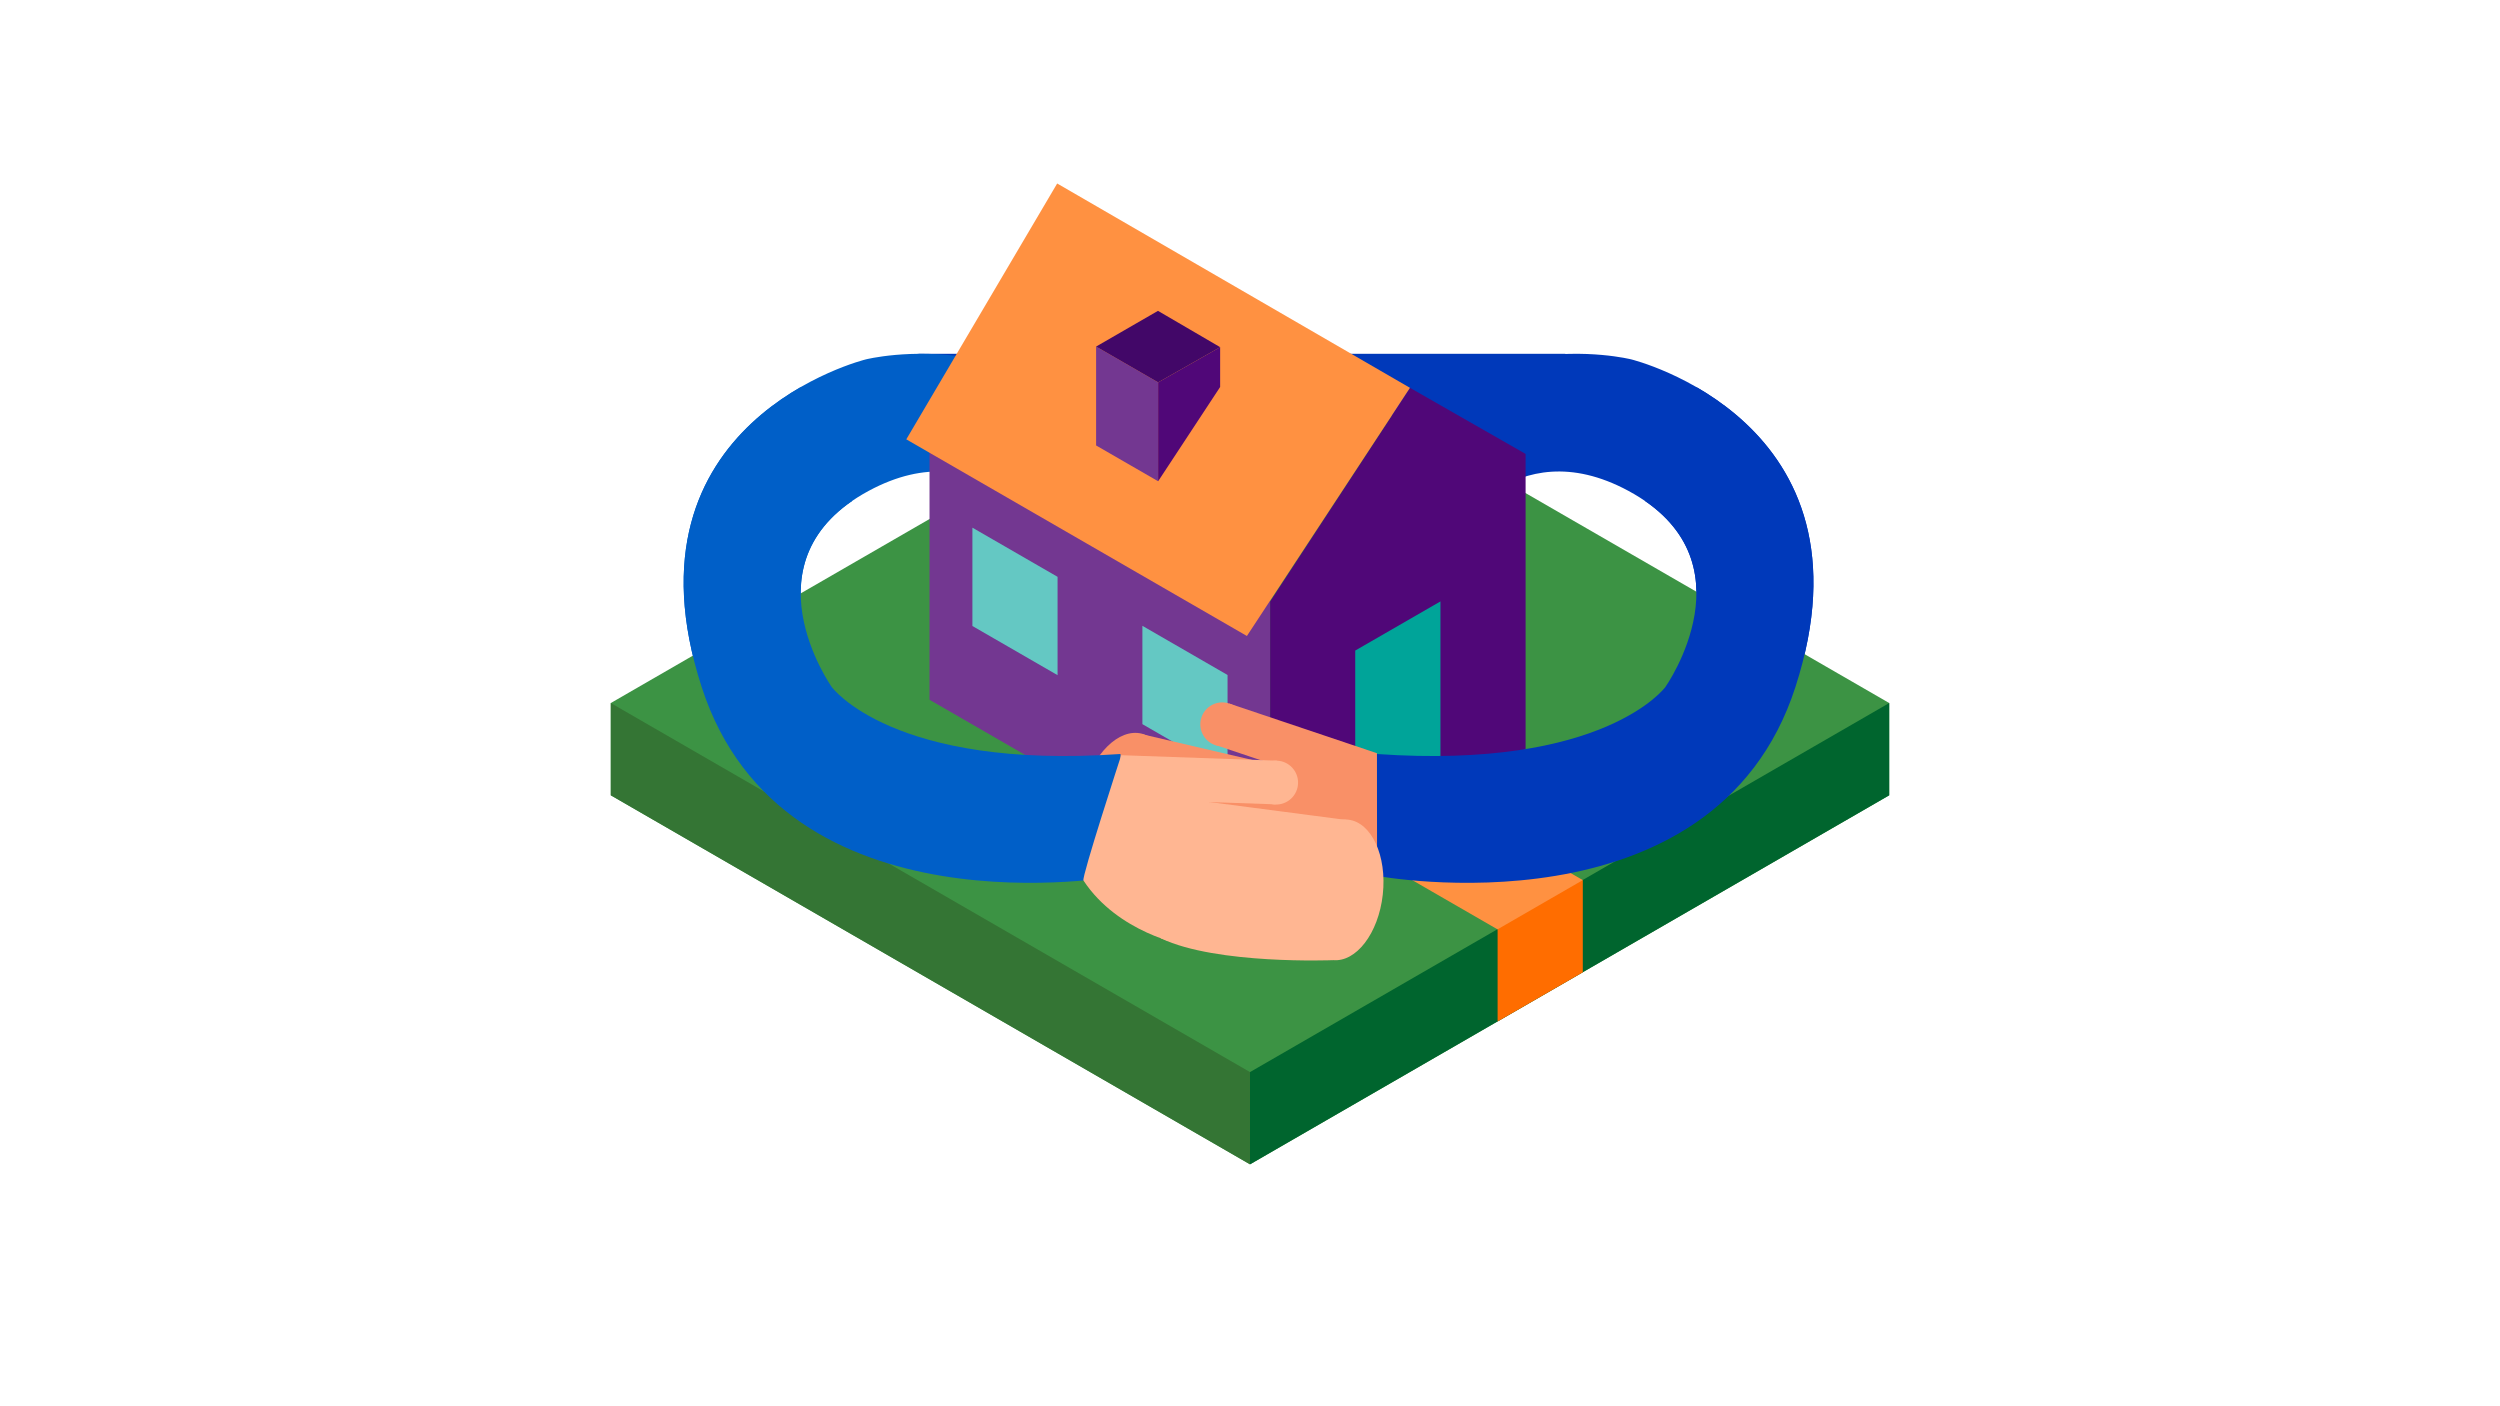 <svg id="Layer_1" data-name="Layer 1" xmlns="http://www.w3.org/2000/svg" xmlns:xlink="http://www.w3.org/1999/xlink" viewBox="0 0 1920 1080"><defs><style>.cls-1,.cls-2{fill:none;}.cls-2{clip-rule:evenodd;}.cls-3{fill:#0039ba;}.cls-4{fill:#005fc8;}.cls-5{fill:#3c9344;}.cls-6{fill:#00652e;}.cls-7{fill:#347534;}.cls-8{fill:#733791;}.cls-9{fill:#500778;}.cls-10{fill:#ff9141;}.cls-11{fill:#00a499;}.cls-12{fill:#64c8c3;}.cls-13{fill:#420768;}.cls-14{fill:#ff6d00;}.cls-15{clip-path:url(#clip-path);}.cls-16{fill:#f99067;}.cls-17{clip-path:url(#clip-path-2);}.cls-18{fill:#ffb692;}.cls-19{clip-path:url(#clip-path-3);}.cls-20{clip-path:url(#clip-path-4);}.cls-21{clip-path:url(#clip-path-5);}.cls-22{clip-path:url(#clip-path-6);}.cls-23{clip-path:url(#clip-path-7);}.cls-24{clip-path:url(#clip-path-8);}.cls-25{clip-path:url(#clip-path-9);}.cls-26{clip-path:url(#clip-path-10);}.cls-27{clip-path:url(#clip-path-11);}.cls-28{clip-path:url(#clip-path-12);}.cls-29{clip-path:url(#clip-path-13);}.cls-30{clip-path:url(#clip-path-14);}.cls-31{clip-path:url(#clip-path-15);}.cls-32{clip-path:url(#clip-path-16);}.cls-33{clip-path:url(#clip-path-17);}.cls-34{clip-path:url(#clip-path-18);}.cls-35{clip-path:url(#clip-path-19);}.cls-36{clip-path:url(#clip-path-20);}.cls-37{clip-path:url(#clip-path-21);}.cls-38{clip-path:url(#clip-path-22);}.cls-39{clip-path:url(#clip-path-23);}.cls-40{clip-path:url(#clip-path-24);}.cls-41{clip-path:url(#clip-path-25);}.cls-42{clip-path:url(#clip-path-26);}.cls-43{clip-path:url(#clip-path-27);}.cls-44{clip-path:url(#clip-path-28);}.cls-45{clip-path:url(#clip-path-29);}.cls-46{clip-path:url(#clip-path-30);}.cls-47{clip-path:url(#clip-path-31);}.cls-48{clip-path:url(#clip-path-32);}.cls-49{clip-path:url(#clip-path-33);}.cls-50{clip-path:url(#clip-path-34);}.cls-51{clip-path:url(#clip-path-35);}.cls-52{clip-path:url(#clip-path-36);}.cls-53{clip-path:url(#clip-path-37);}.cls-54{clip-path:url(#clip-path-38);}.cls-55{clip-path:url(#clip-path-39);}.cls-56{clip-path:url(#clip-path-40);}.cls-57{clip-path:url(#clip-path-41);}.cls-58{clip-path:url(#clip-path-42);}.cls-59{clip-path:url(#clip-path-43);}.cls-60{clip-path:url(#clip-path-44);}.cls-61{clip-path:url(#clip-path-45);}.cls-62{clip-path:url(#clip-path-46);}.cls-63{clip-path:url(#clip-path-47);}.cls-64{clip-path:url(#clip-path-48);}.cls-65{clip-path:url(#clip-path-49);}.cls-66{clip-path:url(#clip-path-50);}.cls-67{clip-path:url(#clip-path-51);}.cls-68{clip-path:url(#clip-path-52);}.cls-69{clip-path:url(#clip-path-53);}.cls-70{clip-path:url(#clip-path-54);}.cls-71{clip-path:url(#clip-path-55);}.cls-72{clip-path:url(#clip-path-56);}.cls-73{clip-path:url(#clip-path-57);}.cls-74{clip-path:url(#clip-path-58);}.cls-75{clip-path:url(#clip-path-59);}.cls-76{clip-path:url(#clip-path-60);}.cls-77{clip-path:url(#clip-path-61);}.cls-78{clip-path:url(#clip-path-62);}.cls-79{clip-path:url(#clip-path-63);}.cls-80{clip-path:url(#clip-path-64);}.cls-81{clip-path:url(#clip-path-65);}.cls-82{clip-path:url(#clip-path-66);}.cls-83{clip-path:url(#clip-path-67);}.cls-84{clip-path:url(#clip-path-68);}.cls-85{clip-path:url(#clip-path-69);}.cls-86{clip-path:url(#clip-path-70);}.cls-87{clip-path:url(#clip-path-71);}.cls-88{clip-path:url(#clip-path-72);}.cls-89{clip-path:url(#clip-path-73);}.cls-90{clip-path:url(#clip-path-74);}.cls-91{clip-path:url(#clip-path-75);}.cls-92{clip-path:url(#clip-path-76);}.cls-93{clip-path:url(#clip-path-77);}.cls-94{clip-path:url(#clip-path-78);}.cls-95{clip-path:url(#clip-path-79);}.cls-96{clip-path:url(#clip-path-80);}.cls-97{clip-path:url(#clip-path-81);}.cls-98{clip-path:url(#clip-path-82);}.cls-99{clip-path:url(#clip-path-83);}.cls-100{clip-path:url(#clip-path-84);}.cls-101{clip-path:url(#clip-path-85);}.cls-102{clip-path:url(#clip-path-86);}.cls-103{clip-path:url(#clip-path-87);}.cls-104{clip-path:url(#clip-path-88);}.cls-105{clip-path:url(#clip-path-89);}.cls-106{clip-path:url(#clip-path-90);}.cls-107{clip-path:url(#clip-path-91);}.cls-108{clip-path:url(#clip-path-92);}.cls-109{clip-path:url(#clip-path-93);}.cls-110{clip-path:url(#clip-path-94);}.cls-111{clip-path:url(#clip-path-95);}.cls-112{clip-path:url(#clip-path-96);}.cls-113{clip-path:url(#clip-path-97);}.cls-114{clip-path:url(#clip-path-98);}.cls-115{clip-path:url(#clip-path-99);}.cls-116{clip-path:url(#clip-path-100);}.cls-117{clip-path:url(#clip-path-101);}.cls-118{clip-path:url(#clip-path-102);}.cls-119{clip-path:url(#clip-path-103);}.cls-120{clip-path:url(#clip-path-104);}.cls-121{clip-path:url(#clip-path-105);}.cls-122{clip-path:url(#clip-path-106);}.cls-123{clip-path:url(#clip-path-107);}.cls-124{clip-path:url(#clip-path-108);}.cls-125{clip-path:url(#clip-path-109);}.cls-126{clip-path:url(#clip-path-110);}.cls-127{clip-path:url(#clip-path-111);}.cls-128{clip-path:url(#clip-path-112);}.cls-129{clip-path:url(#clip-path-113);}.cls-130{clip-path:url(#clip-path-114);}.cls-131{clip-path:url(#clip-path-115);}.cls-132{clip-path:url(#clip-path-116);}.cls-133{clip-path:url(#clip-path-117);}.cls-134{clip-path:url(#clip-path-118);}.cls-135{clip-path:url(#clip-path-119);}.cls-136{clip-path:url(#clip-path-120);}.cls-137{clip-path:url(#clip-path-121);}.cls-138{clip-path:url(#clip-path-122);}.cls-139{clip-path:url(#clip-path-123);}.cls-140{clip-path:url(#clip-path-124);}.cls-141{clip-path:url(#clip-path-125);}.cls-142{clip-path:url(#clip-path-126);}.cls-143{clip-path:url(#clip-path-127);}.cls-144{clip-path:url(#clip-path-128);}.cls-145{clip-path:url(#clip-path-129);}.cls-146{clip-path:url(#clip-path-130);}.cls-147{clip-path:url(#clip-path-131);}.cls-148{clip-path:url(#clip-path-132);}.cls-149{clip-path:url(#clip-path-133);}.cls-150{clip-path:url(#clip-path-134);}.cls-151{clip-path:url(#clip-path-135);}.cls-152{clip-path:url(#clip-path-136);}.cls-153{clip-path:url(#clip-path-137);}.cls-154{clip-path:url(#clip-path-138);}</style><clipPath id="clip-path"><path class="cls-1" d="M1235.78,445.58s78.31-175.2,82.36-179.29,116.33,88.51,116.33,88.51L1414,581.14l-82.45,131.14-158.85,27.93-146.18-49.89,10.86-148.64,172.27-69.86Z"/></clipPath><clipPath id="clip-path-2"><path class="cls-1" d="M682,445.58s-78.31-175.2-82.36-179.29S483.3,354.8,483.3,354.8l20.47,226.33,82.45,131.14,158.85,27.93,146.18-49.89L880.39,541.68,708.12,471.82Z"/></clipPath><clipPath id="clip-path-3"><polygon class="cls-2" points="-1803.16 1987.37 -1803.16 2058.14 -1312.9 2341.19 -822.64 2058.14 -822.64 1987.37 -1312.9 1704.32 -1803.16 1987.37"/></clipPath><clipPath id="clip-path-4"><polygon class="cls-2" points="-1312.9 2341.19 -1803.16 2058.14 -1803.16 1987.37 -1312.9 2270.43 -1312.9 2341.19"/></clipPath><clipPath id="clip-path-5"><polygon class="cls-2" points="-1067.77 2341.19 -822.64 2341.19 -822.64 1987.37 -1312.9 1987.37 -1312.9 2341.19 -1067.77 2341.19"/></clipPath><clipPath id="clip-path-6"><path class="cls-2" d="M-955.48,1881.23a71.57,71.57,0,0,0-71.57,71.57h143.13a71.57,71.57,0,0,0-71.57-71.57"/></clipPath><clipPath id="clip-path-7"><path class="cls-2" d="M-1002.6,1923.26a39.38,39.38,0,0,0-39.38,39.38h78.76a39.38,39.38,0,0,0-39.38-39.38"/></clipPath><clipPath id="clip-path-8"><path class="cls-2" d="M-1260.46,2125.55a42.86,42.86,0,0,0-38.47,24,34.4,34.4,0,0,0-21.27-7.35,34.41,34.41,0,0,0-19.66,6.15,53.28,53.28,0,0,0-52.37-43.57,53.29,53.29,0,0,0-53.29,53.29,53.48,53.48,0,0,0,1,10.39h226.93a42.9,42.9,0,0,0-42.9-42.9"/></clipPath><clipPath id="clip-path-9"><path class="cls-2" d="M-1692.39,1984.81h122.91a61.45,61.45,0,0,0-61.45-61.45A61.45,61.45,0,0,0-1692.39,1984.81Z"/></clipPath><clipPath id="clip-path-10"><path class="cls-2" d="M-1355.34,1850.5H-1524s-25.14,113.28,32.42,213.21h21.5s-98.59-175.19,30.39-175.19,30.39,175.19,30.39,175.19h21.5c57.55-99.93,32.42-213.21,32.42-213.21"/></clipPath><clipPath id="clip-path-11"><path class="cls-2" d="M-1377.47,1648.92h-.19a99,99,0,0,0-93.61,66.8l.47-.1a99,99,0,0,1,93.33-66.7"/></clipPath><clipPath id="clip-path-12"><path class="cls-2" d="M-1373.4,1649c.9,0,1.82,0,2.72.07-.9,0-1.81,0-2.72-.07"/></clipPath><clipPath id="clip-path-13"><path class="cls-2" d="M-1377.41,1673.46a27.72,27.72,0,0,1,3.4.25,27.92,27.92,0,0,0-3.19-.27l-.2,0"/></clipPath><clipPath id="clip-path-14"><path class="cls-2" d="M-1377.22,1648.91h-.24a33.17,33.17,0,0,1,4.07.32,32.68,32.68,0,0,0-3.82-.33"/></clipPath><clipPath id="clip-path-15"><path class="cls-2" d="M-1372.86,1673.56c-.46,0-.93,0-1.39,0l1.39,0"/></clipPath><clipPath id="clip-path-16"><path class="cls-2" d="M-1441.57,1709.74l-29.23,5.89,0,.09,29.7-6a74.49,74.49,0,0,1,63.72-36.29h-.25a74.49,74.49,0,0,0-63.91,36.3"/></clipPath><clipPath id="clip-path-17"><path class="cls-2" d="M-1334.82,1658.44a98.49,98.49,0,0,0-37.69-9.39,98.44,98.44,0,0,1,37.62,9.56Z"/></clipPath><clipPath id="clip-path-18"><path class="cls-2" d="M-1334.9,1658.61a98.43,98.43,0,0,0-37.62-9.56l-.88,0c-1.35-.06-2.7-.1-4.07-.1a99,99,0,0,0-93.33,66.7l29.23-5.89a74.49,74.49,0,0,1,63.91-36.3h.44c1,0,2,0,3,.09h.45a74,74,0,0,1,29.33,7.51Z"/></clipPath><clipPath id="clip-path-19"><path class="cls-2" d="M-1501.34,1648.91a98.59,98.59,0,0,0-42.4,9.53l9.65,22.6a74,74,0,0,1,32.75-7.61,74.49,74.49,0,0,1,63.91,36.3l29.7,6a99,99,0,0,0-93.61-66.8"/></clipPath><clipPath id="clip-path-20"><path class="cls-2" d="M-1600.33,1747.9a99,99,0,0,0,54.44,88.39l8-23.57a74.5,74.5,0,0,1-37.88-64.82,74.55,74.55,0,0,1,41.72-66.86l-9.65-22.6a99,99,0,0,0-56.59,89.46"/></clipPath><clipPath id="clip-path-21"><path class="cls-2" d="M-1523.84,1575.23s2.21,38.19,19.81,50.79l-2.84-24.39Z"/></clipPath><clipPath id="clip-path-22"><path class="cls-2" d="M-1354.48,1575.23s-2.21,38.19-19.81,50.79l2.84-24.39Z"/></clipPath><clipPath id="clip-path-23"><path class="cls-2" d="M-1439.16,1664l-38.52-21.67s-38.15,136.05-46.29,208.14h84.81Z"/></clipPath><clipPath id="clip-path-24"><path class="cls-2" d="M-1439.66,1664l38.52-21.67s38.15,136.05,46.29,208.14h-84.81Z"/></clipPath><clipPath id="clip-path-25"><path class="cls-2" d="M-1439.16,1658.7h-30.08s13.44,30.21,30.08,33.85c16.64-3.63,30.08-33.85,30.08-33.85Z"/></clipPath><clipPath id="clip-path-26"><path class="cls-2" d="M-1439.16,1637.6l-30.08,21.1s15.84,20.57,30.08,20.57c4.38,0,19.63-6.61,30.08-20.57Z"/></clipPath><clipPath id="clip-path-27"><path class="cls-2" d="M-1504.79,1575.23a13.47,13.47,0,0,0-19.05,0,13.47,13.47,0,0,0,0,19.05,13.47,13.47,0,0,0,19.05,0,13.47,13.47,0,0,0,0-19.05"/></clipPath><clipPath id="clip-path-28"><path class="cls-2" d="M-1354.48,1575.23a13.47,13.47,0,0,0-19.05,0,13.47,13.47,0,0,0,0,19.05,13.47,13.47,0,0,0,19.05,0,13.47,13.47,0,0,0,0-19.05"/></clipPath><clipPath id="clip-path-29"><path class="cls-2" d="M-1423.9,1664c20.85-7.2,42.52-17.78,52.53-37.43,6.92-13.58,7.17-29.46,7.31-44.7.1-11,.19-22.13-1.46-32.93a80.29,80.29,0,0,0-3.83-15.36c-6.87-18.85-22.41-34.18-41.09-41.51a76.75,76.75,0,0,0-28.73-5.17l-13.34,116.2,13.34,64.1c.34,0,.67,0,1,0,4.89-.12,9.63-1.63,14.25-3.23"/></clipPath><clipPath id="clip-path-30"><path class="cls-2" d="M-1468.77,1493c-14,5.71-26.51,15.48-34.17,28.49-10.36,17.58-11,39-11,59.44.08,18.59.89,39.25,12.88,54.53s33.31,25.28,51.57,30.12a44.34,44.34,0,0,0,10.7,1.71l-5.45-65.58,16-5.45-10.5-109.27a81.54,81.54,0,0,0-30,6"/></clipPath><clipPath id="clip-path-31"><path class="cls-2" d="M-1460.59,1565.69a5.67,5.67,0,0,0-5.66-5.67,5.67,5.67,0,0,0-5.66,5.67,5.67,5.67,0,0,0,5.66,5.66,5.67,5.67,0,0,0,5.66-5.66"/></clipPath><clipPath id="clip-path-32"><path class="cls-2" d="M-1404.09,1565.69a5.66,5.66,0,0,0-5.66-5.67,5.66,5.66,0,0,0-5.66,5.67,5.66,5.66,0,0,0,5.66,5.66,5.66,5.66,0,0,0,5.66-5.66"/></clipPath><clipPath id="clip-path-33"><path class="cls-2" d="M-1385.06,1591.05c0,3.48-5.58,6.3-12.45,6.3s-12.46-2.82-12.46-6.3,5.58-6.3,12.46-6.3,12.45,2.82,12.45,6.3"/></clipPath><clipPath id="clip-path-34"><path class="cls-2" d="M-1490.54,1591.05c0,3.48,5.58,6.3,12.45,6.3s12.46-2.82,12.46-6.3-5.58-6.3-12.46-6.3-12.45,2.82-12.45,6.3"/></clipPath><clipPath id="clip-path-35"><polygon class="cls-2" points="-1444.61 1601.63 -1422.19 1601.63 -1428.66 1596.22 -1444.61 1601.63"/></clipPath><clipPath id="clip-path-36"><path class="cls-2" d="M-1372.47,1812.72h31.39l8,23.57c-7,12-21.91,14.2-21.91,14.2l-4.22-29H-1372a4.28,4.28,0,0,1-.45,0,4.43,4.43,0,0,1-4.42-4.42,4.42,4.42,0,0,1,4.42-4.42"/></clipPath><clipPath id="clip-path-37"><path class="cls-2" d="M-1405.65,1476.48v.62c-1.4,2.6-14.07,25.63-31,38.24-6.34,4.73-13.27,8-20.43,8.16h42.87c5.43.12,8.57,2.09,10.88,4.57,4.21,4.52,5.58,10.76,12.62,10.76a14.54,14.54,0,0,1,10.14,3.56c4.7,4.24,5.18,10.75,5.18,10.75v31.62h11.76q0-1.94,0-3.85c0-3.17,0-6.36-.06-9.56A13.39,13.39,0,0,1-1356,1574l1.52,1.24s0,0,0,0l.19.23a271.3,271.3,0,0,0,1.88-29.31c0-34.81-22-59.84-53.23-69.62"/></clipPath><clipPath id="clip-path-38"><path class="cls-2" d="M-1425,1470.71a138.06,138.06,0,0,0-14.41,0c-2.54.13-5.07.32-7.59.6a103.3,103.3,0,0,0-11,1.78c-.34.08-1.08.36-1.83.61l-1.93.36h0a94.08,94.08,0,0,0-16.21,4.65c-28.13,10.93-47.55,35-47.51,67.61,0,6.91.65,19.07,1.66,27.51,0,.47,0,.91,0,1.39l.15-.12c0,.17,0,.36.06.53.12-.13.21-.28.34-.41a13.25,13.25,0,0,1,8.23-3.79c.41,0,.81-.09,1.21-.07-.06,3.19-.07,6.38-.06,9.54q0,1.91,0,3.85h11.76v-31.62a19,19,0,0,1,2.07-6.71l2.45-3.36.06-.08c2.28-2.33,5.7-3.52,10.75-4.15s7-6.27,11.42-10.52a16.85,16.85,0,0,1,12.09-4.8s26.9.1,30.75,0c38.14-.86,52.93-26.84,58.65-41.11,1.27-3.17,2.1-5.77,2.64-7.38a30.64,30.64,0,0,0,1-4.3Z"/></clipPath><clipPath id="clip-path-39"><path class="cls-2" d="M-1375.41,1584.75c0,22.25-40.62,22.85-58.33,22.06h-10c-17.7.79-58.33.18-58.33-22.06h-11.76c.21,17.55,1.68,36.45,12.85,50.68,11.91,15.18,33.31,25.28,51.57,30.12a44.27,44.27,0,0,0,10.7,1.71,44.28,44.28,0,0,0,10.7-1.71c18.25-4.84,39.66-14.95,51.57-30.12,11.17-14.23,12.63-33.13,12.84-50.68h-11.76Z"/></clipPath><clipPath id="clip-path-40"><path class="cls-2" d="M-1439.16,1650.26a34.68,34.68,0,0,0,34.68-34.68h-69.37a34.68,34.68,0,0,0,34.68,34.68"/></clipPath><clipPath id="clip-path-41"><path class="cls-2" d="M-1334.9,1658.61l-9.58,22.44a74,74,0,0,0-29.33-7.51,74.56,74.56,0,0,1,70.6,74.36,74.5,74.5,0,0,1-37.88,64.82l8,23.57a99,99,0,0,0,54.44-88.39,99,99,0,0,0-56.22-89.29"/></clipPath><clipPath id="clip-path-42"><path class="cls-2" d="M-1461.77,1583.43a1.7,1.7,0,0,0-1.7-1.7,1.7,1.7,0,0,0-1.7,1.7,1.7,1.7,0,0,0,1.7,1.7,1.7,1.7,0,0,0,1.7-1.7"/></clipPath><clipPath id="clip-path-43"><path class="cls-2" d="M-1475.39,1578a1.7,1.7,0,0,0-1.7-1.7,1.7,1.7,0,0,0-1.7,1.7,1.7,1.7,0,0,0,1.7,1.7,1.7,1.7,0,0,0,1.7-1.7"/></clipPath><clipPath id="clip-path-44"><path class="cls-2" d="M-1450.87,1578a1.7,1.7,0,0,0-1.7-1.7,1.7,1.7,0,0,0-1.7,1.7,1.7,1.7,0,0,0,1.7,1.7,1.7,1.7,0,0,0,1.7-1.7"/></clipPath><clipPath id="clip-path-45"><path class="cls-2" d="M-1472.67,1586.16a1.7,1.7,0,0,0-1.7-1.7,1.7,1.7,0,0,0-1.7,1.7,1.7,1.7,0,0,0,1.7,1.7,1.7,1.7,0,0,0,1.7-1.7"/></clipPath><clipPath id="clip-path-46"><path class="cls-2" d="M-1480.84,1591.61a1.7,1.7,0,0,0-1.7-1.7,1.7,1.7,0,0,0-1.7,1.7,1.7,1.7,0,0,0,1.7,1.7,1.7,1.7,0,0,0,1.7-1.7"/></clipPath><clipPath id="clip-path-47"><path class="cls-2" d="M-1456.32,1591.61a1.7,1.7,0,0,0-1.7-1.7,1.7,1.7,0,0,0-1.7,1.7,1.7,1.7,0,0,0,1.7,1.7,1.7,1.7,0,0,0,1.7-1.7"/></clipPath><clipPath id="clip-path-48"><path class="cls-2" d="M-1410,1583.43a1.7,1.7,0,0,1,1.7-1.7,1.7,1.7,0,0,1,1.7,1.7,1.7,1.7,0,0,1-1.7,1.7,1.7,1.7,0,0,1-1.7-1.7"/></clipPath><clipPath id="clip-path-49"><path class="cls-2" d="M-1396.42,1578a1.7,1.7,0,0,1,1.7-1.7,1.7,1.7,0,0,1,1.7,1.7,1.7,1.7,0,0,1-1.7,1.7,1.7,1.7,0,0,1-1.7-1.7"/></clipPath><clipPath id="clip-path-50"><path class="cls-2" d="M-1420.94,1578a1.7,1.7,0,0,1,1.7-1.7,1.7,1.7,0,0,1,1.7,1.7,1.7,1.7,0,0,1-1.7,1.7,1.7,1.7,0,0,1-1.7-1.7"/></clipPath><clipPath id="clip-path-51"><path class="cls-2" d="M-1399.14,1586.16a1.7,1.7,0,0,1,1.7-1.7,1.7,1.7,0,0,1,1.7,1.7,1.7,1.7,0,0,1-1.7,1.7,1.7,1.7,0,0,1-1.7-1.7"/></clipPath><clipPath id="clip-path-52"><path class="cls-2" d="M-1391,1591.61a1.7,1.7,0,0,1,1.7-1.7,1.7,1.7,0,0,1,1.7,1.7,1.7,1.7,0,0,1-1.7,1.7,1.7,1.7,0,0,1-1.7-1.7"/></clipPath><clipPath id="clip-path-53"><path class="cls-2" d="M-1415.49,1591.61a1.7,1.7,0,0,1,1.7-1.7,1.7,1.7,0,0,1,1.7,1.7,1.7,1.7,0,0,1-1.7,1.7,1.7,1.7,0,0,1-1.7-1.7"/></clipPath><clipPath id="clip-path-54"><path class="cls-2" d="M-1524,1850.5s-25.14,113.28,32.42,213.21h21.5s-98.59-175.19,30.39-175.19v-38Z"/></clipPath><clipPath id="clip-path-55"><path class="cls-2" d="M-1355.34,1850.5s25.14,113.28-32.42,213.21h-21.5s98.59-175.19-30.39-175.19v-38Z"/></clipPath><clipPath id="clip-path-56"><path class="cls-2" d="M-1464.1,2066.65a7.81,7.81,0,0,0-6.11-2.94h-21.35s-13.72,6.18-21-1.81a10.73,10.73,0,0,0-8.4-4,10.75,10.75,0,0,0-10.75,10.75,10.75,10.75,0,0,0,10.75,10.75h50.76a7.83,7.83,0,0,0,7.83-7.83,7.8,7.8,0,0,0-1.71-4.89"/></clipPath><clipPath id="clip-path-57"><path class="cls-2" d="M-1415.21,2066.65a7.81,7.81,0,0,1,6.11-2.94h21.35s13.72,6.18,21-1.81a10.73,10.73,0,0,1,8.4-4,10.75,10.75,0,0,1,10.75,10.75,10.75,10.75,0,0,1-10.75,10.75h-50.76a7.83,7.83,0,0,1-7.83-7.83,7.8,7.8,0,0,1,1.71-4.89"/></clipPath><clipPath id="clip-path-58"><path class="cls-2" d="M-1506.54,1812.72h-31.39l-8,23.57c7,12,21.91,14.2,21.91,14.2l4.22-29H-1507a4.28,4.28,0,0,0,.45,0,4.43,4.43,0,0,0,4.42-4.42,4.42,4.42,0,0,0-4.42-4.42"/></clipPath><clipPath id="clip-path-59"><rect class="cls-1" x="-1290.87" y="1474.59" width="95.11" height="186.11"/></clipPath><clipPath id="clip-path-60"><rect class="cls-1" x="-1199.81" y="1474.59" width="95.09" height="186.16"/></clipPath><clipPath id="clip-path-61"><path class="cls-2" d="M-1117.44,1846.95h-160.91s-24,108.09,30.93,203.44h20.52s-94.08-167.16,29-167.16,29,167.16,29,167.16h20.52c54.92-95.35,30.93-203.44,30.93-203.44"/></clipPath><clipPath id="clip-path-62"><path class="cls-2" d="M-1278.34,1846.95s-24,108.09,30.93,203.44h20.52s-94.08-167.16,29-167.16v-36.28Z"/></clipPath><clipPath id="clip-path-63"><path class="cls-2" d="M-1117.44,1846.95s24,108.09-30.93,203.44h-20.52s94.08-167.16-29-167.16v-36.28Z"/></clipPath><clipPath id="clip-path-64"><path class="cls-2" d="M-1221.21,2053.2a7.45,7.45,0,0,0-5.83-2.81h-20.37s-13.09,5.9-20-1.73a10.24,10.24,0,0,0-8-3.85,10.26,10.26,0,0,0-10.26,10.26,10.26,10.26,0,0,0,10.26,10.26H-1227a7.47,7.47,0,0,0,7.47-7.47,7.44,7.44,0,0,0-1.63-4.66"/></clipPath><clipPath id="clip-path-65"><path class="cls-2" d="M-1174.56,2053.2a7.46,7.46,0,0,1,5.83-2.81h20.37s13.09,5.9,20-1.73a10.24,10.24,0,0,1,8-3.85,10.26,10.26,0,0,1,10.26,10.26,10.26,10.26,0,0,1-10.26,10.26h-48.43a7.47,7.47,0,0,1-7.47-7.47,7.44,7.44,0,0,1,1.63-4.66"/></clipPath><clipPath id="clip-path-66"><path class="cls-2" d="M-1104.71,1567.67a93.08,93.08,0,0,0-93.08-93.08c-.68,0-1.34,0-2,.05l-23.77,78.35,23.77,107.71c.67,0,1.34.05,2,.05a93.08,93.08,0,0,0,93.08-93.08"/></clipPath><clipPath id="clip-path-67"><path class="cls-2" d="M-1289.88,1581.27s4.61,55.57-28.41,63c0,0,30.69,44.28,100.11,20.08l-10-46.77Z"/></clipPath><clipPath id="clip-path-68"><path class="cls-2" d="M-1105.83,1581.27s-4.61,55.57,28.41,63c0,0-30.69,44.28-100.11,20.08l10-46.77Z"/></clipPath><clipPath id="clip-path-69"><path class="cls-2" d="M-1350.67,1739.42a95.37,95.37,0,0,0-.52,9.88,94.19,94.19,0,0,0,51.82,84.13l7.57-22.44a70.91,70.91,0,0,1-36.05-61.69,71.15,71.15,0,0,1,.7-9.88Z"/></clipPath><clipPath id="clip-path-70"><path class="cls-2" d="M-1298.22,1806c.88-4.94-2.11-9.56-4.59-12.11-3.12-3.21-5.85-6.58-12.9-5.68-4.15,6.11-10.51,12.42-16.67,17.63-.26,4.31-2,12.4.76,15.17s16.44,2.47,16.44,2.47Z"/></clipPath><clipPath id="clip-path-71"><path class="cls-2" d="M-1231.73,1658.52l-4.79,23a71.19,71.19,0,0,1,40.38,31.5l28.27,5.69a94.42,94.42,0,0,0-63.85-60.15"/></clipPath><clipPath id="clip-path-72"><path class="cls-2" d="M-1257,1655.09a94.22,94.22,0,0,0-93.69,84.33h23.53a71,71,0,0,1,70.17-61,70.57,70.57,0,0,1,20.45,3l4.79-23a94.23,94.23,0,0,0-25.25-3.44"/></clipPath><clipPath id="clip-path-73"><path class="cls-2" d="M-1198.27,1669.47l36.66-20.63s36.31,129.49,44.06,198.11h-80.72Z"/></clipPath><clipPath id="clip-path-74"><path class="cls-2" d="M-1189.36,1681a94.05,94.05,0,0,0-16,25.34l18.77,16.7a70.45,70.45,0,0,1,15-26.94l.48-.51-21.22-3.75Z"/></clipPath><clipPath id="clip-path-75"><path class="cls-2" d="M-1073.34,1658.1c-19.73-4.74-38.71-11.11-59.31-8a93.82,93.82,0,0,0-56.35,30.54l-.35.41-2.95,10.84,21.22,3.75a71.36,71.36,0,0,1,55.94-23.14c23.29,1.12,43.6,12.57,67.64,9a94.26,94.26,0,0,0,26.76-8.21l-10.86-20.76a71.38,71.38,0,0,1-41.73,5.63"/></clipPath><clipPath id="clip-path-76"><path class="cls-2" d="M-1197.79,1669.47l-36.66-20.63s-36.31,129.49-44.06,198.11h80.72Z"/></clipPath><clipPath id="clip-path-77"><path class="cls-2" d="M-1226.42,1664.4h6.5l-8.26-12-20.1,14.29,23.34,14.37-3.24,23.67,30.38,80v-88c-15.83-3.46-28.63-32.22-28.63-32.22"/></clipPath><clipPath id="clip-path-78"><path class="cls-2" d="M-1169.16,1664.4h-6.5l8.26-12,20.1,14.29-23.34,14.37,3.24,23.67-30.38,80v-88c15.83-3.46,28.63-32.22,28.63-32.22"/></clipPath><clipPath id="clip-path-79"><path class="cls-2" d="M-1197.79,1664.4h-28.63s12.79,28.76,28.63,32.22c15.83-3.46,28.63-32.22,28.63-32.22Z"/></clipPath><clipPath id="clip-path-80"><path class="cls-2" d="M-1197.79,1644.32l-28.63,20.08s15.07,19.58,28.63,19.58c4.16,0,18.69-6.29,28.63-19.58Z"/></clipPath><clipPath id="clip-path-81"><path class="cls-2" d="M-1260.25,1585a12.82,12.82,0,0,0-18.14,0,12.82,12.82,0,0,0,0,18.13,12.82,12.82,0,0,0,18.14,0,12.82,12.82,0,0,0,0-18.13"/></clipPath><clipPath id="clip-path-82"><path class="cls-2" d="M-1117.2,1585a12.82,12.82,0,0,0-18.13,0,12.82,12.82,0,0,0,0,18.13,12.82,12.82,0,0,0,18.13,0,12.82,12.82,0,0,0,0-18.13"/></clipPath><clipPath id="clip-path-83"><path class="cls-2" d="M-1183.27,1669.49c19.84-6.85,40.47-16.92,50-35.63,6.58-12.93,6.82-28,7-42.54.1-10.44.19-21.07-1.39-31.34a76.32,76.32,0,0,0-3.65-14.62c-6.53-17.94-21.33-32.53-39.1-39.51a73.08,73.08,0,0,0-27.34-4.92l-12.7,110.59,12.7,61c.32,0,.64,0,1,0,4.65-.11,9.17-1.56,13.57-3.08"/></clipPath><clipPath id="clip-path-84"><path class="cls-2" d="M-1226,1506.67c-13.3,5.44-25.23,14.74-32.53,27.12-9.86,16.73-10.51,37.15-10.43,56.57.07,17.69.84,37.36,12.25,51.9s31.71,24.06,49.08,28.67a42.22,42.22,0,0,0,10.19,1.63l-5.19-62.42,15.18-5.19-10-104a77.62,77.62,0,0,0-28.56,5.72"/></clipPath><clipPath id="clip-path-85"><path class="cls-2" d="M-1218.18,1575.88a5.39,5.39,0,0,0-5.39-5.39,5.39,5.39,0,0,0-5.39,5.39,5.39,5.39,0,0,0,5.39,5.39,5.39,5.39,0,0,0,5.39-5.39"/></clipPath><clipPath id="clip-path-86"><path class="cls-2" d="M-1164.42,1575.88a5.39,5.39,0,0,0-5.39-5.39,5.39,5.39,0,0,0-5.39,5.39,5.39,5.39,0,0,0,5.39,5.39,5.39,5.39,0,0,0,5.39-5.39"/></clipPath><clipPath id="clip-path-87"><path class="cls-2" d="M-1146.3,1600c0,3.31-5.31,6-11.85,6s-11.86-2.68-11.86-6,5.31-6,11.86-6,11.85,2.68,11.85,6"/></clipPath><clipPath id="clip-path-88"><path class="cls-2" d="M-1246.7,1600c0,3.31,5.31,6,11.85,6s11.85-2.68,11.85-6-5.31-6-11.85-6-11.85,2.68-11.85,6"/></clipPath><clipPath id="clip-path-89"><polygon class="cls-2" points="-1202.98 1610.08 -1181.64 1610.08 -1187.8 1604.93 -1202.98 1610.08"/></clipPath><clipPath id="clip-path-90"><path class="cls-2" d="M-1291.8,1811h29.88v8.38h-12.59l-4,27.58s-14.22-2.05-20.86-13.52Z"/></clipPath><clipPath id="clip-path-91"><path class="cls-2" d="M-1261.92,1811a4.21,4.21,0,0,1,4.21,4.21,4.21,4.21,0,0,1-4.21,4.21,4.21,4.21,0,0,1-4.21-4.21,4.21,4.21,0,0,1,4.21-4.21"/></clipPath><clipPath id="clip-path-92"><path class="cls-2" d="M-963.91,1571.35a18.9,18.9,0,0,0,1-6.13,19,19,0,0,0-19-19,19,19,0,0,0-19,19,18.86,18.86,0,0,0,3.15,10.46h0l0,.07.1.14,6.73,10a70.61,70.61,0,0,1-17.83,49.55,70.23,70.23,0,0,1-23,17.08l10.86,20.76a93.87,93.87,0,0,0,29.6-22.33c16.89-19,23.68-41.53,22.72-65.06l4.54-14.5Z"/></clipPath><clipPath id="clip-path-93"><path class="cls-2" d="M-996.47,1525.67a4.32,4.32,0,0,0-4.32,4.32v40.41h8.64V1530a4.32,4.32,0,0,0-4.32-4.32"/></clipPath><clipPath id="clip-path-94"><path class="cls-2" d="M-975.49,1561h-26.34a1.56,1.56,0,0,0-1.54,1.22,22.63,22.63,0,0,0-.47,4.53,26.41,26.41,0,0,0,1.17,7.79c1.64,5.23,9.45,2.9,9.55-2.59a1.56,1.56,0,0,1,1.56-1.53h16v-.08h0c2.88,0,5.21-1.77,5.21-4.65s-2.33-4.7-5.21-4.7"/></clipPath><clipPath id="clip-path-95"><path class="cls-2" d="M-1197.79,1656.37a33,33,0,0,0,33-33h-66a33,33,0,0,0,33,33"/></clipPath><clipPath id="clip-path-96"><path class="cls-2" d="M-1196.78,1537.2s-23.12,30.46-87.65,48.64c0,0-15.56-103.17,87.65-92.52Z"/></clipPath><clipPath id="clip-path-97"><path class="cls-2" d="M-1198.8,1537.2s23.12,30.46,87.65,48.64c0,0,15.56-104.45-87.65-93.8Z"/></clipPath><clipPath id="clip-path-98"><polygon class="cls-2" points="472.17 1987.42 472.17 2058.06 961.54 2340.6 1450.91 2058.06 1450.91 1987.42 961.54 1704.88 472.17 1987.42"/></clipPath><clipPath id="clip-path-99"><polygon class="cls-2" points="961.54 2340.6 472.17 2058.06 472.17 1987.42 961.54 2269.96 961.54 2340.6"/></clipPath><clipPath id="clip-path-100"><polygon class="cls-2" points="1206.22 2340.6 1450.91 2340.6 1450.91 1987.42 961.54 1987.42 961.54 2340.6 1206.22 2340.6"/></clipPath><clipPath id="clip-path-101"><path class="cls-2" d="M922.27,2057.16l-165,95.17,94.05,54.3,201.18-116a53.29,53.29,0,0,0-2.91-95.35l-104.17-60.09-94.05,54.3,70.37,40.6a16.17,16.17,0,0,1,.51,27.1Z"/></clipPath><clipPath id="clip-path-102"><polygon class="cls-2" points="807.3 2182.41 863.45 2149.6 853.94 2144.64 798.03 2177.02 807.3 2182.41"/></clipPath><clipPath id="clip-path-103"><polygon class="cls-2" points="912.05 2118.4 968.19 2085.59 958.68 2080.63 902.77 2113.01 912.05 2118.4"/></clipPath><clipPath id="clip-path-104"><path class="cls-2" d="M999.33,2066s19.45-13.41,26-17.76,5.11-14.73-1.54-19.13-22.3-14.76-23.14-14.35-8.4,5.49-8.4,5.49,18.78,11.38,21.21,12.79,9.57,6,2.88,10.14-26.29,17.43-26.29,17.43Z"/></clipPath><clipPath id="clip-path-105"><polyline class="cls-2" points="953.1 1996.2 896.96 1963.39 906.46 1958.43 962.37 1990.81"/></clipPath><clipPath id="clip-path-106"><polygon class="cls-2" points="943.34 1880.96 943.25 1628.92 864.31 1583.35 864.46 1835.35 943.34 1880.96"/></clipPath><clipPath id="clip-path-107"><polygon class="cls-2" points="1022.18 1583.35 943.25 1628.92 943.34 1880.96 1022.33 1835.35 1022.18 1583.35"/></clipPath><clipPath id="clip-path-108"><polygon class="cls-2" points="864.31 1583.35 943.25 1537.77 1022.18 1583.35 943.25 1628.92 864.31 1583.35"/></clipPath><clipPath id="clip-path-109"><polygon class="cls-2" points="903.7 1583.31 903.7 1514.91 943.24 1537.74 943.24 1606.13 903.7 1583.31"/></clipPath><clipPath id="clip-path-110"><polygon class="cls-2" points="982.7 1514.91 943.24 1537.74 943.24 1606.13 982.7 1583.31 982.7 1514.91"/></clipPath><clipPath id="clip-path-111"><polygon class="cls-2" points="943.24 1537.74 982.7 1514.91 943.24 1492.08 903.7 1514.91 943.24 1537.74"/></clipPath><clipPath id="clip-path-112"><polygon class="cls-2" points="932.79 1515.56 932.79 1427.88 943.21 1433.89 943.21 1521.58 932.79 1515.56"/></clipPath><clipPath id="clip-path-113"><polygon class="cls-2" points="953.61 1427.88 943.21 1433.89 943.21 1521.58 953.61 1515.56 953.61 1427.88"/></clipPath><clipPath id="clip-path-114"><rect class="cls-1" x="932.79" y="1421.86" width="20.82" height="12.03"/></clipPath><clipPath id="clip-path-115"><polygon class="cls-2" points="1064.45 1834.55 1064.39 1664.09 1010.48 1633.27 1010.58 1803.71 1064.45 1834.55"/></clipPath><clipPath id="clip-path-116"><polygon class="cls-2" points="1118.29 1633.27 1064.39 1664.09 1064.45 1834.55 1118.39 1803.71 1118.29 1633.27"/></clipPath><clipPath id="clip-path-117"><polygon class="cls-2" points="1010.48 1633.27 1064.39 1602.44 1118.29 1633.27 1064.39 1664.09 1010.48 1633.27"/></clipPath><clipPath id="clip-path-118"><polygon class="cls-2" points="841.28 1846.47 841.22 1681.69 789.24 1651.9 789.33 1816.66 841.28 1846.47"/></clipPath><clipPath id="clip-path-119"><polygon class="cls-2" points="893.2 1651.9 841.22 1681.69 841.28 1846.47 893.3 1816.66 893.2 1651.9"/></clipPath><clipPath id="clip-path-120"><polygon class="cls-2" points="789.24 1651.9 841.22 1622.1 893.2 1651.9 841.22 1681.69 789.24 1651.9"/></clipPath><clipPath id="clip-path-121"><path class="cls-2" d="M1349.91,1904.89c-26.79-16.65-113.34-38.16-234.91-38.65l-63.92-75.18a71.3,71.3,0,0,0-54-25.12L697,1764.72a57,57,0,0,0-40.4,16.54l-72.23,71.65a57.06,57.06,0,0,0-15.11,26.43L558.64,1921,772.13,2021.7l598.9,2.44.33-80.61a45.23,45.23,0,0,0-21.45-38.64"/></clipPath><clipPath id="clip-path-122"><path class="cls-2" d="M1051.08,1791.05a71.29,71.29,0,0,0-54-25.12L697,1764.71a57,57,0,0,0-40.4,16.54l-69.12,68.57,37.29.15a356.67,356.67,0,0,1,39.36,2.34l108.66,12.52,342.23,1.39Z"/></clipPath><clipPath id="clip-path-123"><path class="cls-2" d="M1028.47,1865.88l-236.76-1a341.94,341.94,0,0,1-37.78-2.25l-74.18-8.55a19.55,19.55,0,0,1-13-31.69l26.43-32.77A28.55,28.55,0,0,1,715.52,1779l243.87,1a28.51,28.51,0,0,1,21.87,10.35l52.75,63.82a7.13,7.13,0,0,1-5.52,11.67"/></clipPath><clipPath id="clip-path-124"><path class="cls-2" d="M1371.32,1952.83c.12-28.52-42.55-57.21-242.18-58L573,1892.55a14.26,14.26,0,0,0-14.32,14.2l-.3,71.3,270.82,29.62,541.86,2.2Z"/></clipPath><clipPath id="clip-path-125"><path class="cls-2" d="M1371.14,1995.61l-668.64-2.72L575.81,1964.2a14.26,14.26,0,1,0-6.29,27.81l128.22,29a14,14,0,0,0,3.09.36l670.2,2.73a14.26,14.26,0,0,0,.12-28.52"/></clipPath><clipPath id="clip-path-126"><path class="cls-2" d="M679.79,1934.57a65.36,65.36,0,1,1-65.62,65.09,65.36,65.36,0,0,1,65.62-65.09"/></clipPath><clipPath id="clip-path-127"><path class="cls-2" d="M679.73,1950a49.91,49.91,0,1,0,49.7,50.11,50,50,0,0,0-49.7-50.11m-.52,128.34a78.43,78.43,0,1,1,78.74-78.11,78.51,78.51,0,0,1-78.74,78.11"/></clipPath><clipPath id="clip-path-128"><path class="cls-2" d="M679.64,1971.4a28.52,28.52,0,1,1-28.63,28.4,28.52,28.52,0,0,1,28.63-28.4"/></clipPath><clipPath id="clip-path-129"><path class="cls-2" d="M1128.84,1966.11l-342.23-1.39a14.26,14.26,0,0,1,.12-28.52l342.23,1.39a14.26,14.26,0,0,1-.12,28.52"/></clipPath><clipPath id="clip-path-130"><path class="cls-2" d="M1371.26,1967.09,1357,1967a14.26,14.26,0,0,1,.12-28.52l14.26.06a14.26,14.26,0,0,1-.12,28.52"/></clipPath><clipPath id="clip-path-131"><rect class="cls-1" x="844.23" y="1808.26" width="85.56" height="28.52" transform="translate(-939.09 2702.16) rotate(-89.77)"/></clipPath><clipPath id="clip-path-132"><path class="cls-2" d="M1356.18,1910l-13.21-.05a14.26,14.26,0,0,0-.12,28.52l27.88.11a44.67,44.67,0,0,0-14.55-28.58"/></clipPath><clipPath id="clip-path-133"><path class="cls-2" d="M1051.08,1791.05a71.26,71.26,0,0,0-11.32-10.68l-23.27-.1a7.13,7.13,0,0,0-5.52,11.67l52.75,63.82a28.52,28.52,0,0,0,21.87,10.35l29.42.12Z"/></clipPath><clipPath id="clip-path-134"><polygon class="cls-2" points="745.27 1861.67 773.11 1779.29 744.59 1779.17 705.25 1857.06 745.27 1861.67"/></clipPath><clipPath id="clip-path-135"><path class="cls-2" d="M569.24,1879.34l-3.36,13.18,35.64.15a14.26,14.26,0,1,0,.12-28.52L575.7,1864a56.9,56.9,0,0,0-6.46,15.3"/></clipPath><clipPath id="clip-path-136"><path class="cls-2" d="M1235.91,1936.83a65.36,65.36,0,1,1-65.62,65.09,65.36,65.36,0,0,1,65.62-65.09"/></clipPath><clipPath id="clip-path-137"><path class="cls-2" d="M1235.84,1952.28a49.91,49.91,0,1,0,49.7,50.11,50,50,0,0,0-49.7-50.11m-.52,128.34a78.43,78.43,0,1,1,78.74-78.11,78.51,78.51,0,0,1-78.74,78.11"/></clipPath><clipPath id="clip-path-138"><path class="cls-2" d="M1235.76,1973.67a28.52,28.52,0,1,1-28.63,28.4,28.52,28.52,0,0,1,28.63-28.4"/></clipPath></defs><title>ilustracoes_caixa_am5SVG</title><polygon class="cls-3" points="705.25 271.71 1202.21 271.71 1193.97 331.14 994.18 431.39 705.25 271.71"/><path class="cls-3" d="M1112.92,412.85s48.54-84,137.72-35.86C1348.28,429.7,1279,527.64,1279,527.64s-46.6,63.72-221.77,51.42v93.59S1316.44,721,1378.9,527.6C1445,323,1252.78,276,1252.78,276s-136.42-34.41-216.58,91.76Z"/><path class="cls-4" d="M804.86,412.85s-48.54-84-137.72-35.86c-97.65,52.71-28.35,150.65-28.35,150.65s46.6,63.72,221.77,51.42v93.59S601.34,721,538.87,527.6C472.79,323,665,276,665,276s136.42-34.41,216.58,91.76Z"/><polygon class="cls-5" points="960 256.5 469.09 539.93 469.09 610.79 960 894.21 1450.91 610.79 1450.91 539.93 960 256.5"/><polygon class="cls-6" points="960 894.21 1450.91 610.79 1450.91 539.93 960 823.36 960 894.21"/><polygon class="cls-7" points="960 894.21 469.09 610.79 469.09 539.93 960 823.36 960 894.21"/><polygon class="cls-8" points="975.46 688.44 713.87 537.41 713.87 310.86 975.46 461.89 975.46 688.44"/><polygon class="cls-9" points="1082.85 297.85 975.46 461.87 975.46 688.42 1171.66 575.14 1171.66 348.62 1082.85 297.85"/><polygon class="cls-10" points="696.03 337.41 811.91 140.92 1082.85 297.85 957.62 488.44 696.03 337.41"/><polygon class="cls-11" points="1040.82 650.68 1040.82 499.63 1106.26 461.89 1106.26 612.9 1040.82 650.68"/><polygon class="cls-12" points="877.36 480.63 877.36 556.15 942.76 593.9 942.76 518.39 877.36 480.63"/><polygon class="cls-12" points="746.81 405.25 746.81 480.77 812.21 518.53 812.21 443.01 746.81 405.25"/><polygon class="cls-8" points="889.44 369.61 889.44 293.66 841.81 266.16 841.81 342.11 889.44 369.61"/><polygon class="cls-9" points="937.07 266.62 889.44 293.66 889.44 369.61 937.07 297.2 937.07 266.62"/><polygon class="cls-13" points="841.81 266.16 889.44 293.66 937.07 266.62 889.32 238.73 841.81 266.16"/><polygon class="cls-10" points="1106.26 612.9 1040.82 650.68 1171.66 726.2 1215.59 675.92 1106.26 612.9"/><polygon class="cls-14" points="1150.16 784.51 1150.16 713.7 1215.59 675.92 1215.59 746.77 1150.16 784.51"/><g class="cls-15"><path class="cls-3" d="M1112.92,412.85s48.54-84,137.72-35.86C1348.28,429.7,1279,527.64,1279,527.64s-46.6,63.72-221.77,51.42v93.59S1316.44,721,1378.9,527.6C1445,323,1252.78,276,1252.78,276s-136.42-34.41-216.58,91.76Z"/></g><path class="cls-16" d="M1057.49,578.47,944.09,540.32l-10.7,31.8,47.76,16.07L961.18,698s56.6,10.36,96.41-24.68Z"/><circle class="cls-16" cx="938.71" cy="556.3" r="16.86" transform="translate(112.17 1268.68) rotate(-71.41)"/><path class="cls-16" d="M981.15,588.19,877.66,564l-27.52,104.6s82.11,34.7,129.23,30.76l19.51-45.08Z"/><ellipse class="cls-16" cx="863.56" cy="616.06" rx="54.26" ry="32.8" transform="translate(53.03 1300.4) rotate(-75.68)"/><g class="cls-17"><path class="cls-4" d="M804.86,412.85s-48.54-84-137.72-35.86c-97.65,52.71-28.35,150.65-28.35,150.65s46.6,63.72,221.77,51.42v93.59S601.34,721,538.87,527.6C472.79,323,665,276,665,276s136.42-34.41,216.58,91.76Z"/></g><path class="cls-18" d="M861.1,580l119.57,4.2-1.18,33.53L929.13,616,909.2,725.75s-50.49-9.11-77.11-49.53C830.52,673.83,861.1,580,861.1,580Z"/><circle class="cls-18" cx="980.08" cy="601.05" r="16.86" transform="translate(345 1559.43) rotate(-87.99)"/><path class="cls-18" d="M929.13,616l105.38,13.81-11,107.6S934.39,741,891.67,720.69l-2.4-49.06Z"/><ellipse class="cls-18" cx="1029.4" cy="683.43" rx="54.26" ry="32.8" transform="translate(237.45 1631.88) rotate(-83.72)"/></svg>
